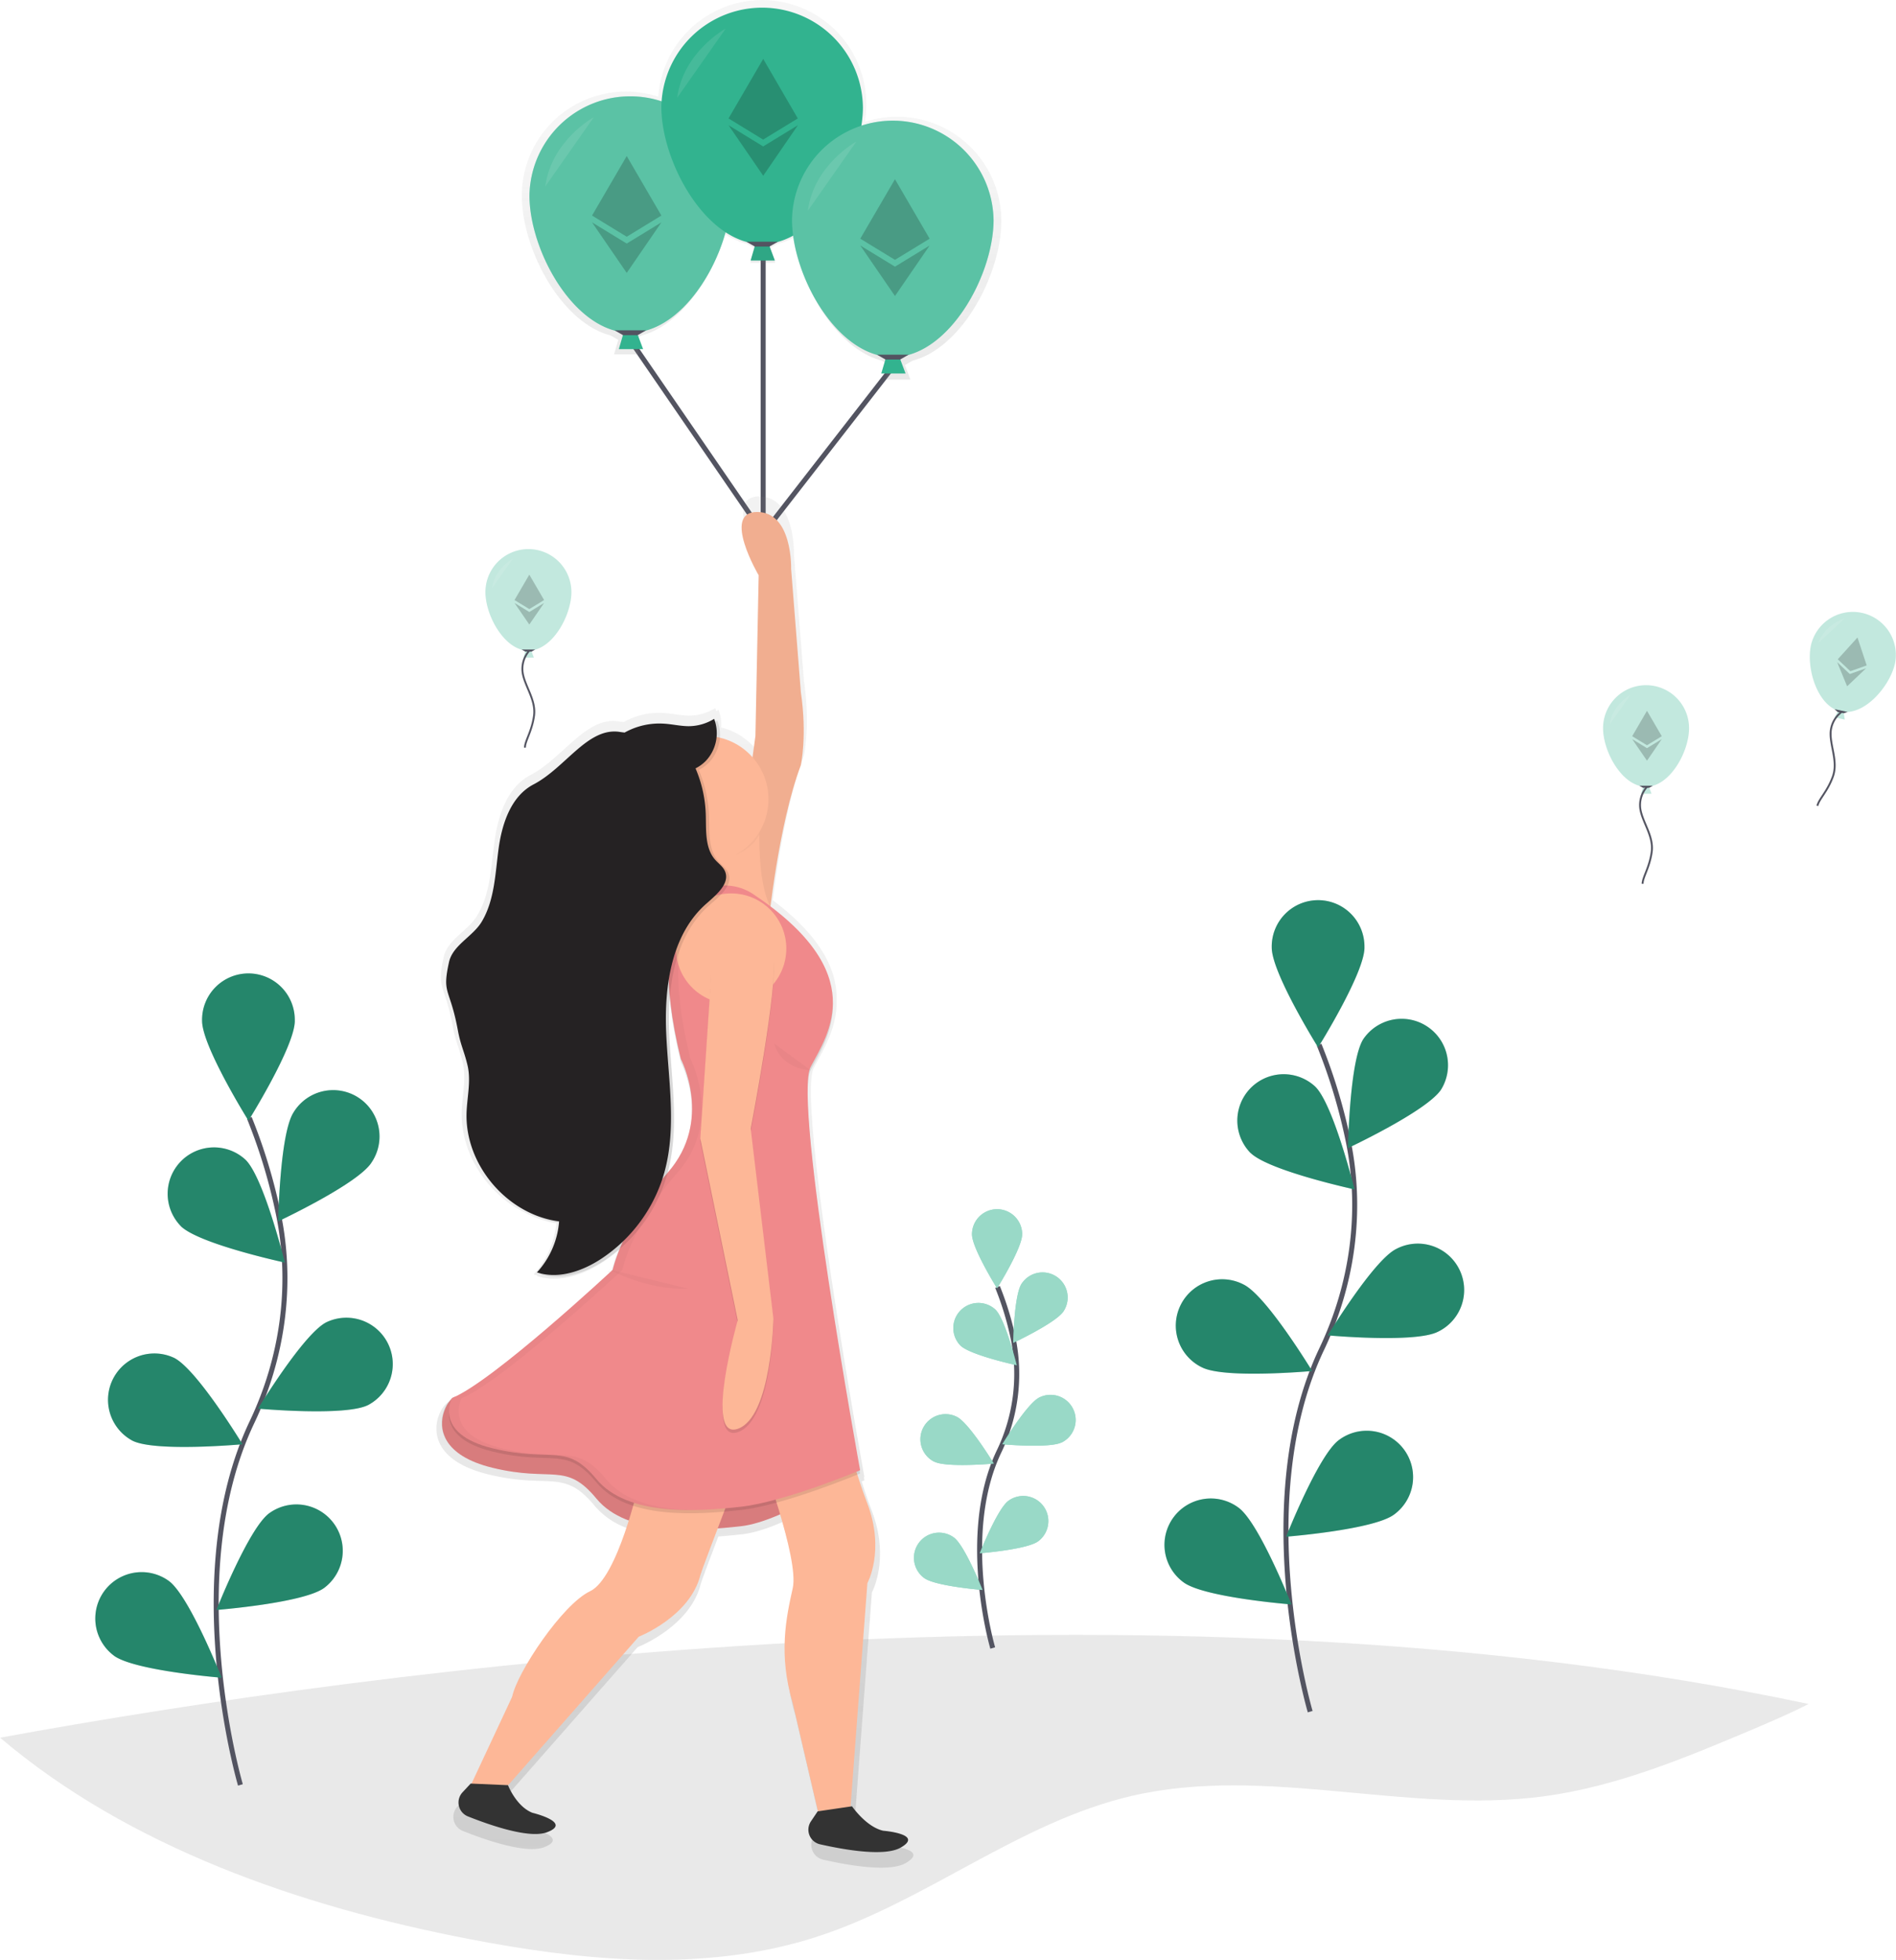 <svg id="4d013dbf-db14-4122-ad2b-60ea13356778" data-name="Layer 1" xmlns="http://www.w3.org/2000/svg" xmlns:xlink="http://www.w3.org/1999/xlink" width="760.25" height="785.71" viewBox="0 0 760.25 785.71"><defs><linearGradient id="5d4a4877-cb40-4911-af92-0c05dcba9673" x1="525.26" y1="209.35" x2="525.26" y2="57.15" gradientUnits="userSpaceOnUse"><stop offset="0" stop-color="gray" stop-opacity="0.25"/><stop offset="0.54" stop-color="gray" stop-opacity="0.12"/><stop offset="1" stop-color="gray" stop-opacity="0.1"/></linearGradient><linearGradient id="974429ee-45f0-4d8f-8039-26f6256c626e" x1="490.48" y1="805.87" x2="490.48" y2="256.23" xlink:href="#5d4a4877-cb40-4911-af92-0c05dcba9673"/></defs><title>ethereum</title><path d="M945.07,740.3c-7.12,3.67-14.58,6.84-21.94,10-27.19,11.48-54.79,23.06-84,27-54.82,7.39-111.44-12.62-165.33-.17-45.15,10.42-82.49,42.35-126.6,56.57-20.51,6.61-41.85,9.2-63.38,9.2H481q-4-.05-7.94-.2c-21.83-.82-43.75-4.05-65.15-8.18-67.57-13-136.34-36.83-188-80.7C370.33,726.3,680.18,684.11,945.07,740.3Z" transform="translate(-219.88 -57.15)" fill="#252223" opacity="0.1"/><path d="M745.23,743.38S720.56,659.62,749.86,598c12.3-25.87,16.38-54.92,10.7-83a222.5,222.5,0,0,0-11.75-39" transform="translate(-219.88 -57.15)" fill="none" stroke="#535461" stroke-miterlimit="10" stroke-width="2"/><path d="M767,437.06c0,10.27-18.59,40-18.59,40s-18.59-29.77-18.59-40a18.59,18.59,0,1,1,37.17,0Z" transform="translate(-219.88 -57.15)" fill="#32b38f"/><path d="M797.76,493.92c-5.58,8.62-37.36,23.5-37.36,23.5s.58-35.09,6.16-43.71a18.59,18.59,0,0,1,31.2,20.2Z" transform="translate(-219.88 -57.15)" fill="#32b38f"/><path d="M796.41,591.09c-9.17,4.62-44.11,1.43-44.11,1.43s18.21-30,27.38-34.62a18.59,18.59,0,1,1,16.74,33.19Z" transform="translate(-219.88 -57.15)" fill="#32b38f"/><path d="M778.84,664.38c-8.25,6.1-43.24,8.86-43.24,8.86s12.88-32.64,21.13-38.75a18.59,18.59,0,1,1,22.11,29.89Z" transform="translate(-219.88 -57.15)" fill="#32b38f"/><path d="M721.37,519.41C728.73,526.56,763,534,763,534s-8.4-34.07-15.76-41.23a18.59,18.59,0,0,0-25.9,26.66Z" transform="translate(-219.88 -57.15)" fill="#32b38f"/><path d="M701.91,605.38c9.17,4.62,44.11,1.43,44.11,1.43s-18.21-30-27.38-34.62a18.59,18.59,0,1,0-16.74,33.19Z" transform="translate(-219.88 -57.15)" fill="#32b38f"/><path d="M694.46,691.54c8.25,6.1,43.24,8.86,43.24,8.86s-12.88-32.64-21.13-38.75a18.59,18.59,0,1,0-22.11,29.89Z" transform="translate(-219.88 -57.15)" fill="#32b38f"/><path d="M767,437.06c0,10.27-18.59,40-18.59,40s-18.59-29.77-18.59-40a18.59,18.59,0,1,1,37.17,0Z" transform="translate(-219.88 -57.15)" opacity="0.25"/><path d="M797.76,493.92c-5.58,8.62-37.36,23.5-37.36,23.5s.58-35.09,6.16-43.71a18.59,18.59,0,0,1,31.2,20.2Z" transform="translate(-219.88 -57.15)" opacity="0.25"/><path d="M796.41,591.09c-9.17,4.62-44.11,1.43-44.11,1.43s18.21-30,27.38-34.62a18.59,18.59,0,1,1,16.74,33.19Z" transform="translate(-219.88 -57.15)" opacity="0.25"/><path d="M778.84,664.38c-8.25,6.1-43.24,8.86-43.24,8.86s12.88-32.64,21.13-38.75a18.59,18.59,0,1,1,22.11,29.89Z" transform="translate(-219.88 -57.15)" opacity="0.25"/><path d="M721.37,519.41C728.73,526.56,763,534,763,534s-8.4-34.07-15.76-41.23a18.59,18.59,0,0,0-25.9,26.66Z" transform="translate(-219.88 -57.15)" opacity="0.25"/><path d="M701.91,605.38c9.17,4.62,44.11,1.43,44.11,1.43s-18.21-30-27.38-34.62a18.59,18.59,0,1,0-16.74,33.19Z" transform="translate(-219.88 -57.15)" opacity="0.25"/><path d="M694.46,691.54c8.25,6.1,43.24,8.86,43.24,8.86s-12.88-32.64-21.13-38.75a18.59,18.59,0,1,0-22.11,29.89Z" transform="translate(-219.88 -57.15)" opacity="0.25"/><path d="M316.28,772.75S291.61,689,320.91,627.34c12.3-25.87,16.38-54.92,10.7-83a222.5,222.5,0,0,0-11.75-39" transform="translate(-219.88 -57.15)" fill="none" stroke="#535461" stroke-miterlimit="10" stroke-width="2"/><path d="M338.09,466.43c0,10.27-18.59,40-18.59,40s-18.59-29.77-18.59-40a18.59,18.59,0,1,1,37.17,0Z" transform="translate(-219.88 -57.15)" fill="#32b38f"/><path d="M368.81,523.29c-5.58,8.62-37.36,23.5-37.36,23.5s.58-35.09,6.16-43.71a18.59,18.59,0,1,1,31.2,20.2Z" transform="translate(-219.88 -57.15)" fill="#32b38f"/><path d="M367.47,620.46c-9.17,4.62-44.11,1.43-44.11,1.43s18.21-30,27.38-34.62a18.59,18.59,0,0,1,16.74,33.19Z" transform="translate(-219.88 -57.15)" fill="#32b38f"/><path d="M349.9,693.75c-8.25,6.1-43.24,8.86-43.24,8.86s12.88-32.64,21.13-38.75a18.59,18.59,0,0,1,22.11,29.89Z" transform="translate(-219.88 -57.15)" fill="#32b38f"/><path d="M292.42,548.78c7.36,7.15,41.67,14.56,41.67,14.56s-8.4-34.07-15.76-41.23a18.59,18.59,0,0,0-25.9,26.66Z" transform="translate(-219.88 -57.15)" fill="#32b38f"/><path d="M273,634.75c9.17,4.62,44.11,1.43,44.11,1.43s-18.21-30-27.38-34.62A18.59,18.59,0,0,0,273,634.75Z" transform="translate(-219.88 -57.15)" fill="#32b38f"/><path d="M265.51,720.91c8.25,6.1,43.24,8.86,43.24,8.86S295.87,697.13,287.62,691a18.59,18.59,0,0,0-22.11,29.89Z" transform="translate(-219.88 -57.15)" fill="#32b38f"/><path d="M338.09,466.43c0,10.27-18.59,40-18.59,40s-18.59-29.77-18.59-40a18.59,18.59,0,1,1,37.17,0Z" transform="translate(-219.88 -57.15)" opacity="0.25"/><path d="M368.81,523.29c-5.58,8.62-37.36,23.5-37.36,23.5s.58-35.09,6.16-43.71a18.59,18.59,0,1,1,31.2,20.2Z" transform="translate(-219.88 -57.15)" opacity="0.25"/><path d="M367.47,620.46c-9.17,4.62-44.11,1.43-44.11,1.43s18.21-30,27.38-34.62a18.59,18.59,0,0,1,16.74,33.19Z" transform="translate(-219.88 -57.15)" opacity="0.25"/><path d="M349.9,693.75c-8.25,6.1-43.24,8.86-43.24,8.86s12.88-32.64,21.13-38.75a18.59,18.59,0,0,1,22.11,29.89Z" transform="translate(-219.88 -57.15)" opacity="0.25"/><path d="M292.42,548.78c7.36,7.15,41.67,14.56,41.67,14.56s-8.4-34.07-15.76-41.23a18.59,18.59,0,0,0-25.9,26.66Z" transform="translate(-219.88 -57.15)" opacity="0.25"/><path d="M273,634.75c9.17,4.62,44.11,1.43,44.11,1.43s-18.21-30-27.38-34.62A18.59,18.59,0,0,0,273,634.75Z" transform="translate(-219.88 -57.15)" opacity="0.25"/><path d="M265.51,720.91c8.25,6.1,43.24,8.86,43.24,8.86S295.87,697.13,287.62,691a18.59,18.59,0,0,0-22.11,29.89Z" transform="translate(-219.88 -57.15)" opacity="0.25"/><path d="M617.94,717.86s-13.36-45.35,2.5-78.72a71.62,71.62,0,0,0,5.79-44.93,120.46,120.46,0,0,0-6.36-21.09" transform="translate(-219.88 -57.15)" fill="none" stroke="#535461" stroke-miterlimit="10" stroke-width="2"/><path d="M629.74,552c0,5.56-10.06,21.67-10.06,21.67S609.62,557.58,609.62,552a10.06,10.06,0,1,1,20.13,0Z" transform="translate(-219.88 -57.15)" fill="#32b38f"/><path d="M646.38,582.81c-3,4.66-20.23,12.72-20.23,12.72s.31-19,3.33-23.66a10.06,10.06,0,0,1,16.89,10.94Z" transform="translate(-219.88 -57.15)" fill="#32b38f"/><path d="M645.65,635.41c-5,2.5-23.88.77-23.88.77s9.86-16.24,14.82-18.74a10.06,10.06,0,0,1,9.06,18Z" transform="translate(-219.88 -57.15)" fill="#32b38f"/><path d="M636.14,675.09c-4.47,3.3-23.41,4.8-23.41,4.8s7-17.67,11.44-21a10.06,10.06,0,0,1,12,16.18Z" transform="translate(-219.88 -57.15)" fill="#32b38f"/><path d="M605,596.61c4,3.87,22.56,7.88,22.56,7.88S623,586,619,582.17a10.06,10.06,0,0,0-14,14.44Z" transform="translate(-219.88 -57.15)" fill="#32b38f"/><path d="M594.49,643.15c5,2.5,23.88.77,23.88.77s-9.86-16.24-14.82-18.74a10.06,10.06,0,0,0-9.06,18Z" transform="translate(-219.88 -57.15)" fill="#32b38f"/><path d="M590.45,689.8c4.47,3.3,23.41,4.8,23.41,4.8s-7-17.67-11.44-21a10.06,10.06,0,1,0-12,16.18Z" transform="translate(-219.88 -57.15)" fill="#32b38f"/><path d="M629.74,552c0,5.56-10.06,21.67-10.06,21.67S609.62,557.58,609.62,552a10.06,10.06,0,1,1,20.13,0Z" transform="translate(-219.88 -57.15)" fill="#fff" opacity="0.5"/><path d="M646.38,582.81c-3,4.66-20.23,12.72-20.23,12.72s.31-19,3.33-23.66a10.06,10.06,0,0,1,16.89,10.94Z" transform="translate(-219.88 -57.15)" fill="#fff" opacity="0.5"/><path d="M645.65,635.41c-5,2.5-23.88.77-23.88.77s9.86-16.24,14.82-18.74a10.06,10.06,0,0,1,9.06,18Z" transform="translate(-219.88 -57.15)" fill="#fff" opacity="0.5"/><path d="M636.14,675.09c-4.47,3.3-23.41,4.8-23.41,4.8s7-17.67,11.44-21a10.06,10.06,0,0,1,12,16.18Z" transform="translate(-219.88 -57.15)" fill="#fff" opacity="0.5"/><path d="M605,596.61c4,3.87,22.56,7.88,22.56,7.88S623,586,619,582.17a10.06,10.06,0,0,0-14,14.44Z" transform="translate(-219.88 -57.15)" fill="#fff" opacity="0.5"/><path d="M594.49,643.15c5,2.5,23.88.77,23.88.77s-9.86-16.24-14.82-18.74a10.06,10.06,0,0,0-9.06,18Z" transform="translate(-219.88 -57.15)" fill="#fff" opacity="0.5"/><path d="M590.45,689.8c4.47,3.3,23.41,4.8,23.41,4.8s-7-17.67-11.44-21a10.06,10.06,0,1,0-12,16.18Z" transform="translate(-219.88 -57.15)" fill="#fff" opacity="0.5"/><polyline points="306.01 101.75 306.01 213.94 357.93 147.18" fill="none" stroke="#535461" stroke-miterlimit="10" stroke-width="2"/><line x1="253.16" y1="136.98" x2="306.01" y2="213.94" fill="none" stroke="#535461" stroke-miterlimit="10" stroke-width="2"/><g opacity="0.7"><path d="M621.39,145.71A41.78,41.78,0,0,0,566.71,106a50.18,50.18,0,0,0,.53-7.09,41.76,41.76,0,0,0-83.41-3,41.78,41.78,0,0,0-54.71,39.71c0,21,15.43,50.75,35.55,56l3.13,1.79-1.7,5.82h10.06L474,193.42l3.11-1.78c15.54-4.08,28.29-22.8,33.28-40.76a30.51,30.51,0,0,0,8.91,4.05l3.13,1.79-1.7,5.82h10.06l-2.19-5.83,3.11-1.78a29.13,29.13,0,0,0,6.64-2.69c2.69,20.15,17,44.74,35.09,49.49l3.13,1.79-1.7,5.82h10.06l-2.19-5.83,3.11-1.78C606,196.46,621.39,166.66,621.39,145.71Z" transform="translate(-219.88 -57.15)" fill="url(#5d4a4877-cb40-4911-af92-0c05dcba9673)"/></g><polygon points="257.87 139.97 248.14 139.97 249.84 134.13 255.68 134.13 257.87 139.97" fill="#32b38f"/><path d="M513,135.54c0,22.32-18.09,55-40.41,55s-40.41-32.7-40.41-55a40.41,40.41,0,0,1,80.81,0Z" transform="translate(-219.88 -57.15)" fill="#32b38f"/><path d="M513,135.54c0,22.32-18.09,55-40.41,55s-40.41-32.7-40.41-55a40.41,40.41,0,0,1,80.81,0Z" transform="translate(-219.88 -57.15)" fill="#fff" opacity="0.2"/><polygon points="255.68 134.38 249.84 134.38 246.43 132.43 259.09 132.43 255.68 134.38" fill="#535461"/><path d="M458,104.13s-17,9.25-19.47,27.75" transform="translate(-219.88 -57.15)" fill="#fff" opacity="0.1"/><polygon points="310.71 104.45 300.98 104.45 302.68 98.61 308.52 98.61 310.71 104.45" fill="#32b38f"/><polygon points="310.71 104.45 300.98 104.45 302.68 98.61 308.52 98.61 310.71 104.45" opacity="0.07"/><path d="M565.89,100c0,22.32-18.09,55-40.41,55s-40.41-32.7-40.41-55a40.41,40.41,0,0,1,80.81,0Z" transform="translate(-219.88 -57.15)" fill="#32b38f"/><polygon points="308.52 98.85 302.68 98.85 299.27 96.91 311.93 96.91 308.52 98.85" fill="#535461"/><path d="M510.87,68.61s-17,9.25-19.47,27.75" transform="translate(-219.88 -57.15)" fill="#fff" opacity="0.1"/><polygon points="363.11 149.74 353.37 149.74 355.08 143.9 360.92 143.9 363.11 149.74" fill="#32b38f"/><path d="M618.28,145.3c0,22.32-18.09,55-40.41,55s-40.41-32.7-40.41-55a40.41,40.41,0,0,1,80.81,0Z" transform="translate(-219.88 -57.15)" fill="#32b38f"/><path d="M618.28,145.3c0,22.32-18.09,55-40.41,55s-40.41-32.7-40.41-55a40.41,40.41,0,0,1,80.81,0Z" transform="translate(-219.88 -57.15)" fill="#fff" opacity="0.2"/><polygon points="360.92 144.15 355.08 144.15 351.67 142.2 364.33 142.2 360.92 144.15" fill="#535461"/><path d="M563.27,113.9s-17,9.25-19.47,27.75" transform="translate(-219.88 -57.15)" fill="#fff" opacity="0.1"/><path d="M592.64,152.84l-13.9,8.49-13.91-8.49L578.74,129Zm-13.9,11.22-13.91-8.49,13.91,20.26,13.91-20.26-13.91,8.49Z" transform="translate(-219.88 -57.15)" opacity="0.2"/><path d="M539.78,104.63l-13.9,8.49L512,104.63l13.91-23.86Zm-13.9,11.22L512,107.35l13.91,20.26,13.91-20.26-13.91,8.49Z" transform="translate(-219.88 -57.15)" opacity="0.2"/><path d="M485.08,143.57l-13.9,8.49-13.91-8.49,13.91-23.86Zm-13.9,11.22-13.91-8.49,13.91,20.26,13.91-20.26-13.91,8.49Z" transform="translate(-219.88 -57.15)" opacity="0.2"/><path d="M575.91,797.1c-7-1.6-12.75-10-12.75-10l-.57.09,6.9-91.61s7.32-13.31,0-32.62c-1.46-3.84-2.83-7.87-4.11-11.86l1.11-.46-.22-1.24.22-.09S545.2,532.63,545,494.65c0-4.59.41-7.87,1.23-9.44,3.36-6.41,9.38-15.63,9.13-27.14.22-11.24-5.41-24.75-25.6-40,1.61-12.8,5.58-39.75,12.48-58,0,0,2.66-12,0-30l-4-50.59s.67-23.3-14-23.3.67,26,.67,26l-1.33,65.9s-.44,3.41-1.19,8.77A25.94,25.94,0,0,0,509,348.8a16,16,0,0,0-1-7.09c-.3.19-.61.36-.92.53-.12-.4-.26-.8-.41-1.19a20,20,0,0,1-10.39,3c-3.36,0-6.66-.81-10-1.06a29.24,29.24,0,0,0-16.29,3.63c-.69-.07-1.39-.16-2.09-.26-13.1-2-22.21,14.7-35.33,21.53-9.2,4.79-12.92,16-14.36,26.26s-1.61,21.19-7,30.09c-3.66,6.08-11.85,9.59-13.39,16.51-3,13.5.33,10.17,3.66,28.14,1.1,5.94,2.53,8.31,3.93,14.19,1.52,6.34-.16,13-.39,19.48-.58,17.07,10.4,33.55,25.65,40.89a40.51,40.51,0,0,0,12.27,4.15,34.9,34.9,0,0,1-9.05,20.47c.51.17,1,.31,1.54.43l-.21.23c8.8,2.88,18.52-.45,26.28-5.51a61,61,0,0,0,6.47-4.88,58.31,58.31,0,0,0-2.92,8.72l-.06.06-1.6-.39s.46.26,1.29.68c-4.42,4.1-47.79,44.13-64.46,51.78-3.67.08-15.67,21.49,15.57,29.09,24.63,6,30-2.66,42.6,12.65a30.65,30.65,0,0,0,13.22,8.95c-3.6,11.48-9.29,25.89-15.89,29-11.32,5.33-30,33.28-32,43.27L407,777.78h-.31l-3.39,3.63a6.09,6.09,0,0,0,2.19,9.81c9.66,3.85,25.38,9.19,32.49,6.53,10.65-4-6-8-6-8-6.66-2.66-10-11.32-10-11.32l53.58-60.91s21-8.14,25.29-25.29c.27-1.09,3.43-9.5,7.07-19.07,3.4-.25,6.63-.58,9.57-.9,4.76-.53,10.4-2.41,16.12-4.89,3.47,11.73,6.45,24.45,5.18,30.18-2.66,12-6,27.29,0,47.26l10.32,44.27.94,0-1.06.16-2.75,4.07a6.13,6.13,0,0,0,3.74,9.42c10.15,2.3,26.43,5.11,33,1.38C593,798.46,575.91,797.1,575.91,797.1Zm-87.75-326.7a119.88,119.88,0,0,1,.21-14.48,176,176,0,0,0,4.56,26,47.87,47.87,0,0,1,4.6,19.59,39,39,0,0,1-9.92,25.67l-.06.06C492.49,508.86,489,489.41,488.16,470.39Z" transform="translate(-219.88 -57.15)" fill="url(#974429ee-45f0-4d8f-8039-26f6256c626e)"/><path d="M493.52,429.58c-5.74,9.71-4.7,27.46,3.27,59.92,0,0,9.11,24.73-9.11,45.55s-22.12,39-22.12,39-57.2,35.44-64.42,51.4c10.74-23.75-24.52,10.25,16.27,20.17,24.07,5.86,29.28-2.6,41.64,12.36s40.34,13,57.91,11.06,47.5-22.77,47.5-22.77-33.18-139.89-26-153.56c6.77-12.93,31.12-37.5-16.58-69.32C512.35,417.09,499.33,419.75,493.52,429.58Z" transform="translate(-219.88 -57.15)" fill="#f0898b"/><path d="M493.52,429.58c-5.74,9.71-4.7,27.46,3.27,59.92,0,0,9.11,24.73-9.11,45.55s-22.12,39-22.12,39-57.57,35.28-64.42,51.4c10.09-23.75-24.52,10.25,16.27,20.17,24.07,5.86,29.28-2.6,41.64,12.36s40.34,13,57.91,11.06,47.5-22.77,47.5-22.77-33.18-139.89-26-153.56c6.77-12.93,31.12-37.5-16.58-69.32C512.35,417.09,499.33,419.75,493.52,429.58Z" transform="translate(-219.88 -57.15)" opacity="0.1"/><path d="M476,652.16s-8.46,37.74-19.52,42.94-29.28,32.53-31.23,42.29l-16.59,35.46h15L476,713.33s20.53-8,24.73-24.73c.65-2.6,18.22-48.15,18.22-48.15Z" transform="translate(-219.88 -57.15)" fill="#fdb797"/><path d="M524.76,640.45s15.62,41.64,13,53.36-5.86,26.68,0,46.2l10.09,43.27,13-.65,6.83-90.77s7.16-13,0-31.88-12.36-42.29-12.36-42.29Z" transform="translate(-219.88 -57.15)" fill="#fdb797"/><path d="M528,427.68s3.9-39.69,13-63.77c0,0,2.6-11.71,0-29.28l-3.9-49.45s.65-22.77-13.66-22.77.65,25.38.65,25.38l-1.3,64.42s-8.46,65.72-14.31,72.88Z" transform="translate(-219.88 -57.15)" fill="#fdb797"/><path d="M528,427.68s3.9-39.69,13-63.77c0,0,2.6-11.71,0-29.28l-3.9-49.45s.65-22.77-13.66-22.77.65,25.38.65,25.38l-1.3,64.42s-8.46,65.72-14.31,72.88Z" transform="translate(-219.88 -57.15)" opacity="0.05"/><path d="M524.76,380.83s-2.6,31.23,5.21,41.64c0,0-18.22-9.76-33.83-1.3,0,0,9.76-26.68,6.51-38.39Z" transform="translate(-219.88 -57.15)" fill="#fdb797"/><path d="M493.52,423.07c-5.74,9.71-8.61,27.46-.64,59.92,0,0,13,24.73-5.21,45.55s-22.12,39-22.12,39-48.15,44.9-64.42,51.4c0,0-7.81,14.31,16.27,20.17s29.28-2.6,41.64,12.36,40.34,13,57.91,11.06,47.82-14.64,47.82-14.64-27-148-19.85-161.69c6.77-12.93,24.61-37.5-23.08-69.32C512.35,410.58,499.33,413.25,493.52,423.07Z" transform="translate(-219.88 -57.15)" opacity="0.1"/><path d="M493.52,421.77c-5.74,9.71-8.61,27.46-.64,59.92,0,0,13,24.73-5.21,45.55s-22.12,39-22.12,39-48.15,44.9-64.42,51.4c0,0-7.81,14.31,16.27,20.17s29.28-2.6,41.64,12.36,40.34,13,57.91,11.06,47.82-14.64,47.82-14.64-27-148-19.85-161.69c6.77-12.93,24.61-37.5-23.08-69.32C512.35,409.28,499.33,411.94,493.52,421.77Z" transform="translate(-219.88 -57.15)" fill="#f0898b"/><circle cx="293.17" cy="380.3" r="22.12" fill="#fdb797"/><path d="M505.24,446.55l-4.55,68.32,15,72.88s-13.66,48.15,0,43.59S530,587.1,530,587.1L520.86,511s11.06-57.26,9.11-69S505.24,446.55,505.24,446.55Z" transform="translate(-219.88 -57.15)" opacity="0.1"/><path d="M505.24,445.25l-4.55,68.32,15,72.88S502,634.6,515.65,630,530,585.8,530,585.8l-9.11-76.13s11.06-57.26,9.11-69S505.24,445.25,505.24,445.25Z" transform="translate(-219.88 -57.15)" fill="#fdb797"/><path d="M502.31,402c9.21,0,17.59-2.63,22-10,.06-5.75.41-9.88.41-9.88l-22.12,2c1.4,5,.63,9.32-1,16.59C502.07,400.7,501.9,402,502.31,402Z" transform="translate(-219.88 -57.15)" opacity="0.03"/><circle cx="282.76" cy="320.44" r="25.38" fill="#fdb797"/><path d="M530.29,475.51s2,9.76,14.64,10.74" transform="translate(-219.88 -57.15)" opacity="0.03"/><path d="M462.95,650.21c-12.36-15-17.57-6.51-41.64-12.36S405,617.68,405,617.68c16.27-6.51,64.42-51.4,64.42-51.4s3.9-18.22,22.12-39,5.21-45.55,5.21-45.55c-8-32.45-5.11-50.21.64-59.92a19.56,19.56,0,0,1,15.07-9.49,19.72,19.72,0,0,0-19,9.49c-5.74,9.71-8.61,27.46-.64,59.92,0,0,13,24.73-5.21,45.55s-22.12,39-22.12,39-48.15,44.9-64.42,51.4c0,0-7.81,14.31,16.27,20.17s29.28-2.6,41.64,12.36c8.55,10.35,24.56,12.61,39.44,12.37C484.78,662.36,470.75,659.66,462.95,650.21Z" transform="translate(-219.88 -57.15)" opacity="0.03"/><path d="M511.85,407c-.82-1.82-2.57-3-3.89-4.51-4.29-4.87-3.55-12.17-3.8-18.66a50.84,50.84,0,0,0-4.09-18,15.28,15.28,0,0,0,4.13-3A16.2,16.2,0,0,0,507.53,346a19.55,19.55,0,0,1-10.16,2.94c-3.28,0-6.51-.79-9.79-1a28.59,28.59,0,0,0-15.93,3.55c-.68-.07-1.36-.15-2-.26-12.81-1.94-21.71,14.37-34.53,21.05-9,4.69-12.63,15.63-14,25.67s-1.58,20.72-6.8,29.41c-3.58,5.94-11.59,9.37-13.09,16.14-2.93,13.2.32,9.94,3.57,27.51,1.08,5.81,2.47,8.13,3.84,13.87,1.48,6.2-.16,12.67-.38,19-.71,20.92,16.34,40.95,37.11,43.58a34.11,34.11,0,0,1-8.89,20.46c8.6,2.82,18.11-.44,25.69-5.39A61.55,61.55,0,0,0,487.43,528c5.11-18.14,1.59-37.42.78-56.25s2.16-39.77,16.48-52C508.68,416.31,514,411.81,511.85,407Z" transform="translate(-219.88 -57.15)" opacity="0.1"/><path d="M510.55,406.37c-.82-1.82-2.57-3-3.89-4.51-4.29-4.87-3.55-12.17-3.8-18.66a50.84,50.84,0,0,0-4.09-18,15.28,15.28,0,0,0,4.13-3,16.2,16.2,0,0,0,3.33-16.85,19.55,19.55,0,0,1-10.16,2.94c-3.28,0-6.51-.79-9.79-1a28.59,28.59,0,0,0-15.93,3.55c-.68-.07-1.36-.15-2-.26-12.81-1.94-21.71,14.37-34.53,21.05-9,4.69-12.63,15.63-14,25.67s-1.58,20.72-6.8,29.41c-3.58,5.94-11.59,9.37-13.09,16.14-2.93,13.2.32,9.94,3.57,27.51,1.08,5.81,2.47,8.13,3.84,13.87,1.48,6.2-.16,12.67-.38,19-.71,20.92,16.34,40.95,37.11,43.58a34.11,34.11,0,0,1-8.89,20.46c8.6,2.82,18.11-.44,25.69-5.39a61.55,61.55,0,0,0,25.35-34.51c5.11-18.14,1.59-37.42.78-56.25s2.16-39.77,16.48-52C507.38,415.66,512.7,411.16,510.55,406.37Z" transform="translate(-219.88 -57.15)" fill="#252223"/><path d="M423.58,772.86s3.25,8.46,9.76,11.06c0,0,16.27,3.9,5.86,7.81-7,2.61-22.31-2.62-31.76-6.38a6,6,0,0,1-2.14-9.59l3.31-3.55Z" transform="translate(-219.88 -57.15)" fill="#333"/><path d="M561.52,781.32s5.63,8.23,12.46,9.79c0,0,16.68,1.33,7,6.8-6.44,3.64-22.36.9-32.28-1.35a6,6,0,0,1-3.65-9.21l2.69-4Z" transform="translate(-219.88 -57.15)" fill="#333"/><path d="M463.92,566s15,8.46,31.88,7.81" transform="translate(-219.88 -57.15)" opacity="0.03"/><polygon points="214.06 263.64 209.91 263.64 210.63 261.14 213.13 261.14 214.06 263.64" fill="#32b38f" opacity="0.3"/><path d="M449,294.5C449,304,441.28,318,431.76,318s-17.24-14-17.24-23.47a17.24,17.24,0,1,1,34.48,0Z" transform="translate(-219.88 -57.15)" fill="#32b38f" opacity="0.3"/><polygon points="213.13 261.25 210.63 261.25 209.18 260.42 214.58 260.42 213.13 261.25" fill="#535461"/><path d="M425.52,281.11s-7.27,3.95-8.31,11.84" transform="translate(-219.88 -57.15)" fill="#fff" opacity="0.1"/><path d="M438.05,297.72l-5.93,3.62-5.93-3.62,5.93-10.18Zm-5.93,4.79-5.93-3.62,5.93,8.64,5.93-8.64-5.93,3.62Z" transform="translate(-219.88 -57.15)" opacity="0.2"/><path d="M432.19,317.93a11,11,0,0,0-2.72,9.06c.91,5.44,5.44,10.88,4.53,17.22s-3.63,10-3.63,12.69" transform="translate(-219.88 -57.15)" fill="none" stroke="#535461" stroke-miterlimit="10" stroke-width="0.75"/><polygon points="662.22 318.23 658.06 318.23 658.79 315.73 661.28 315.73 662.22 318.23" fill="#32b38f" opacity="0.3"/><path d="M897.15,349.09c0,9.52-7.72,23.47-17.24,23.47s-17.24-14-17.24-23.47a17.24,17.24,0,1,1,34.48,0Z" transform="translate(-219.88 -57.15)" fill="#32b38f" opacity="0.3"/><polygon points="661.28 315.84 658.79 315.84 657.34 315.01 662.74 315.01 661.28 315.84" fill="#535461"/><path d="M873.68,335.7s-7.27,3.95-8.31,11.84" transform="translate(-219.88 -57.15)" fill="#fff" opacity="0.1"/><path d="M886.21,352.31l-5.93,3.62-5.93-3.62,5.93-10.18Zm-5.93,4.79-5.93-3.62,5.93,8.64,5.93-8.64-5.93,3.62Z" transform="translate(-219.88 -57.15)" opacity="0.2"/><path d="M880.35,372.52a11,11,0,0,0-2.72,9.06c.91,5.44,5.44,10.88,4.53,17.22s-3.63,10-3.63,12.69" transform="translate(-219.88 -57.15)" fill="none" stroke="#535461" stroke-miterlimit="10" stroke-width="0.75"/><polygon points="739.7 288.48 735.63 287.62 736.86 285.33 739.3 285.85 739.7 288.48" fill="#32b38f" opacity="0.3"/><path d="M979.75,323c-2,9.32-12.41,21.37-21.73,19.4s-14-17.22-12-26.53A17.24,17.24,0,0,1,979.75,323Z" transform="translate(-219.88 -57.15)" fill="#32b38f" opacity="0.3"/><polygon points="739.28 285.95 736.84 285.44 735.59 284.32 740.87 285.44 739.28 285.95" fill="#535461"/><path d="M959.56,305.07s-7.93,2.36-10.58,9.86" transform="translate(-219.88 -57.15)" fill="#fff" opacity="0.1"/><path d="M968.38,323.92l-6.55,2.32-5.06-4.77,7.91-8.73Zm-6.79,3.46-5.06-4.77,4,9.69,7.6-7.23-6.56,2.32Z" transform="translate(-219.88 -57.15)" opacity="0.2"/><path d="M958.46,342.47a11,11,0,0,0-4.54,8.3c-.24,5.51,3.07,11.77.87,17.79s-5.61,9-6.17,11.66" transform="translate(-219.88 -57.15)" fill="none" stroke="#535461" stroke-miterlimit="10" stroke-width="0.75"/></svg>